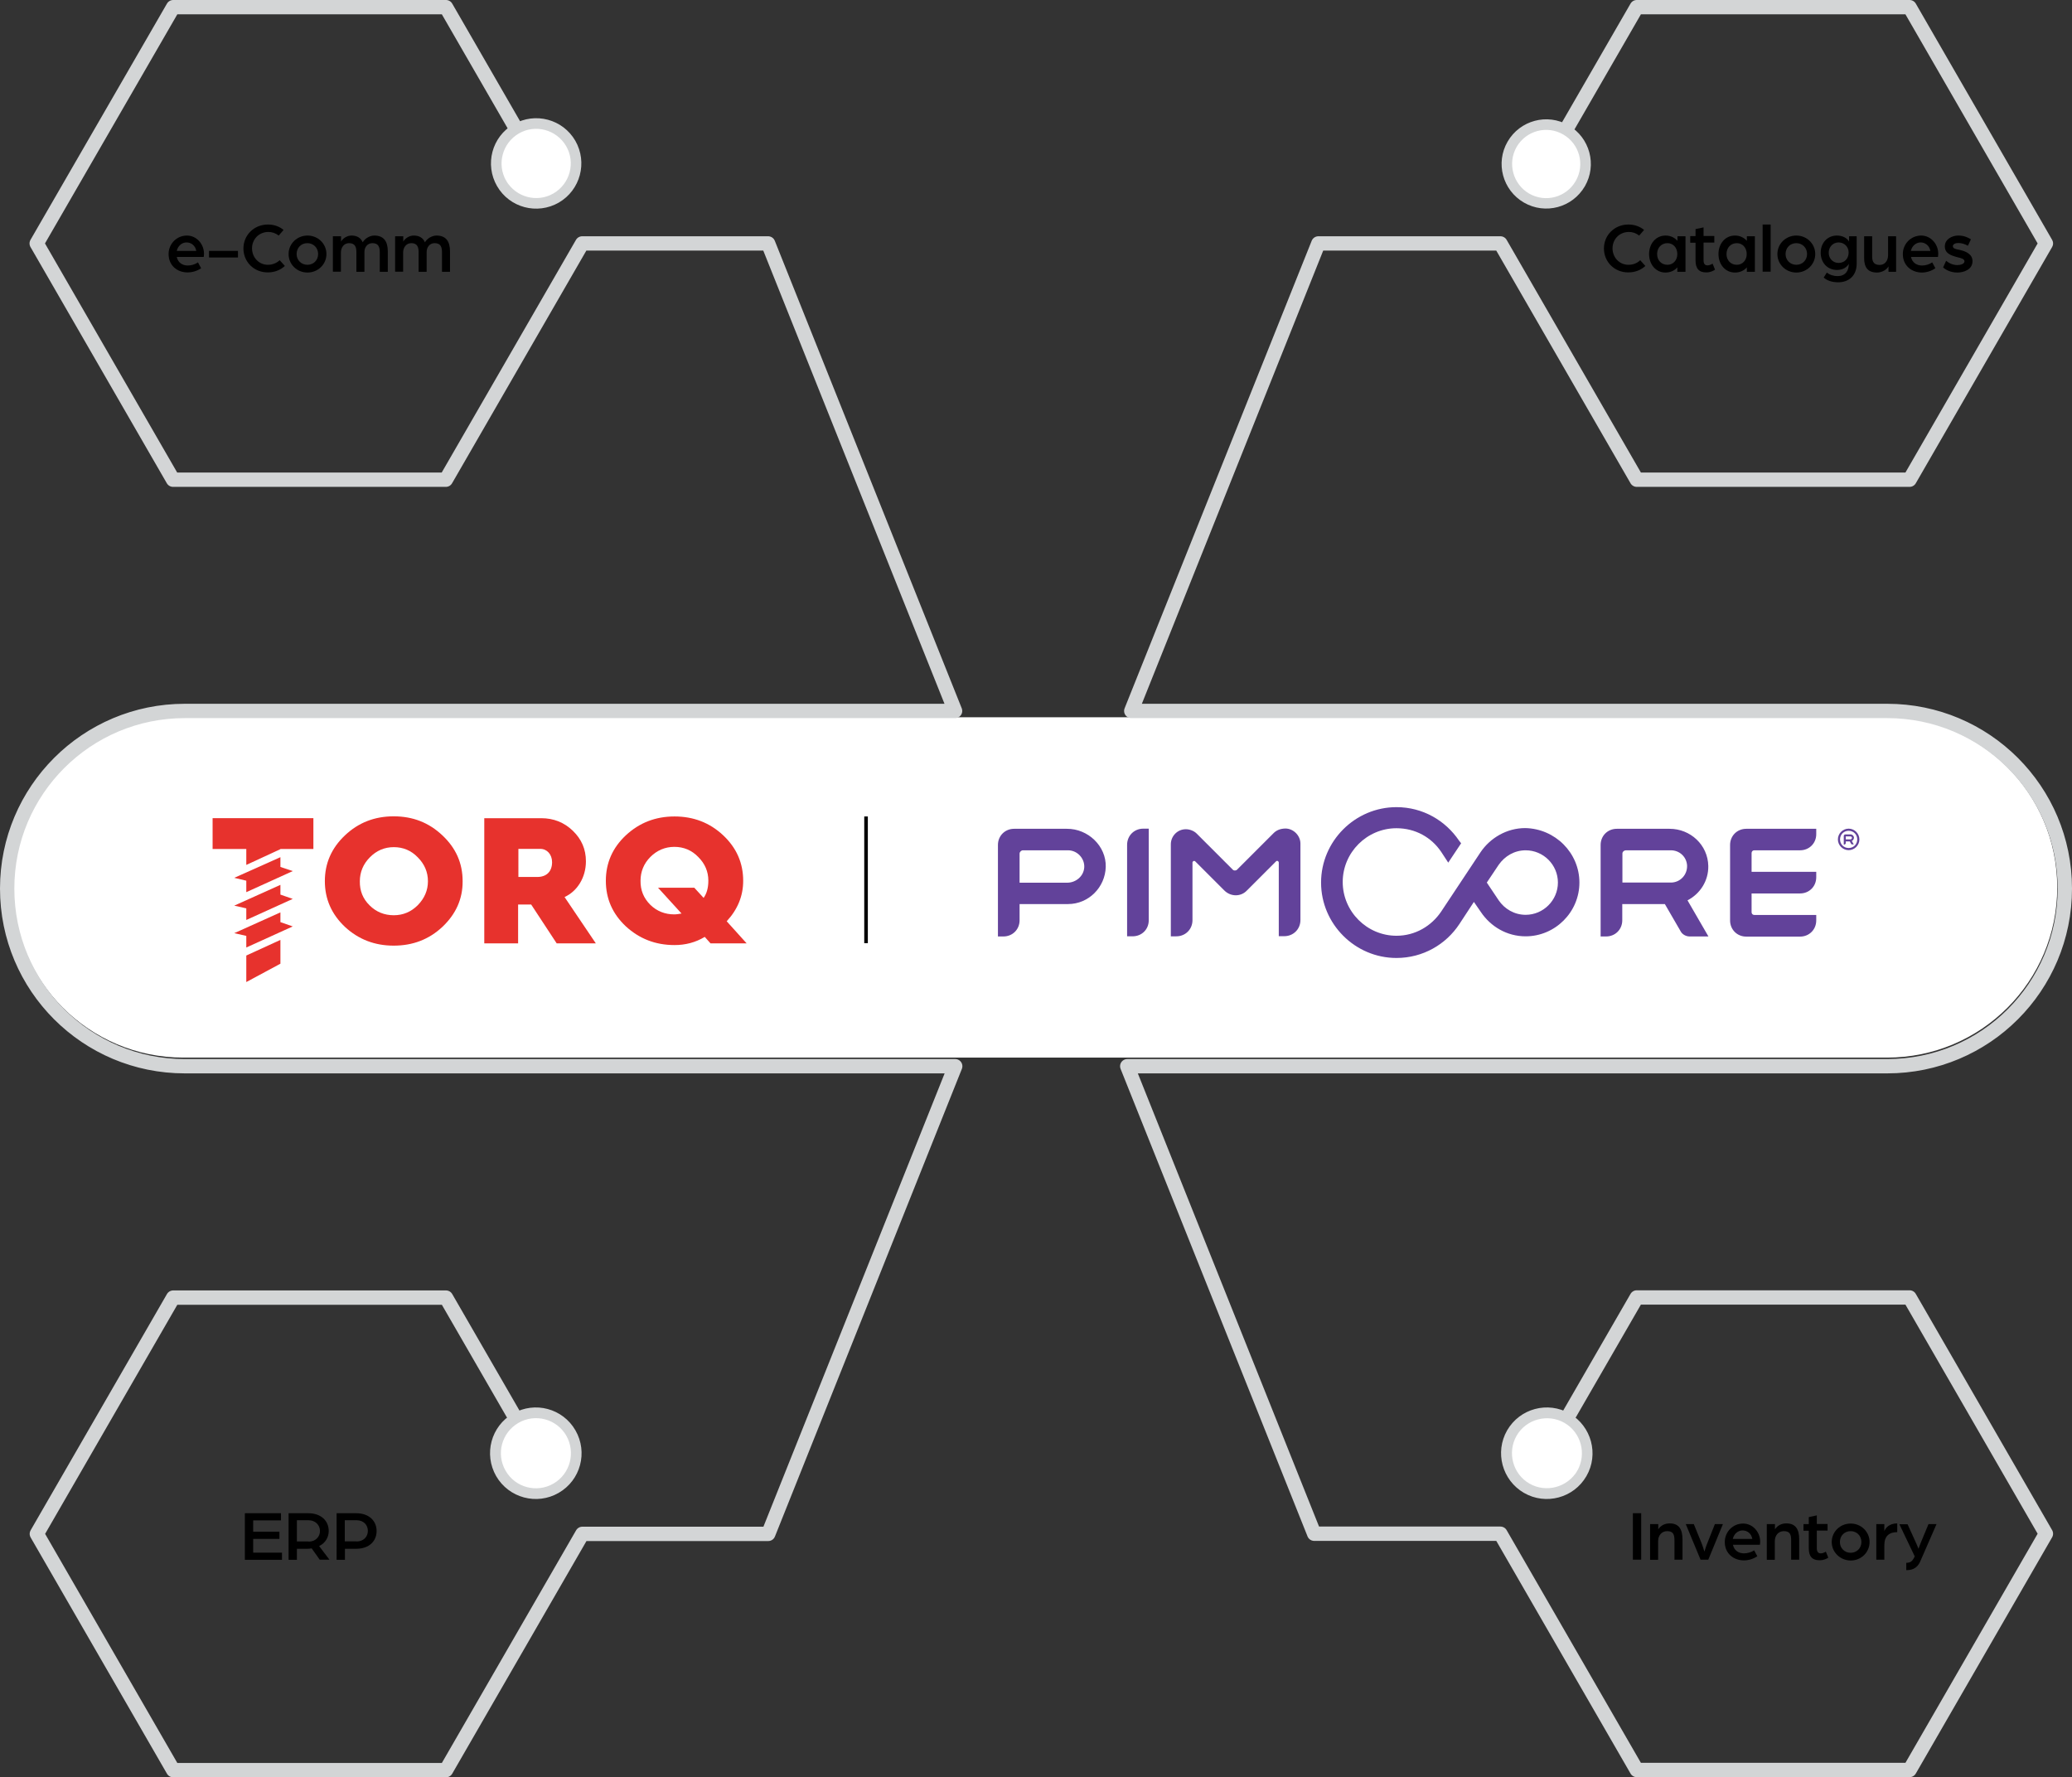 <?xml version="1.0" encoding="utf-8"?>
<!-- Generator: Adobe Illustrator 24.0.3, SVG Export Plug-In . SVG Version: 6.00 Build 0)  -->
<svg version="1.1" id="Layer_1" xmlns="http://www.w3.org/2000/svg" xmlns:xlink="http://www.w3.org/1999/xlink" x="0px" y="0px"
	 viewBox="0 0 144.53 123.96" style="enable-background:new 0 0 144.53 123.96;" xml:space="preserve">
<rect x="0" y="0" width="144.53" height="123.96" fill="#333333" stroke="none"/>
<style type="text/css">
	.st0{fill:#FFFFFF;}
	.st1{fill:#62429A;}
	.st2{fill:#E7322D;}
	.st3{fill:none;stroke:#000000;stroke-width:0.25;stroke-miterlimit:10;}
	.st4{fill:none;stroke:#D3D5D6;stroke-linecap:round;stroke-linejoin:round;}
	.st5{fill:#D3D5D6;}
</style>
<path class="st0" d="M131.63,73.77H12.78c-6.55,0-11.87-5.31-11.87-11.87s5.31-11.87,11.87-11.87h118.85
	c6.55,0,11.87,5.31,11.87,11.87S138.19,73.77,131.63,73.77z"/>
<g>
	<path d="M11.76,17.72c0-0.71,0.56-1.29,1.28-1.29c0.66,0,1.19,0.58,1.19,1.27c0,0.1-0.02,0.22-0.02,0.22h-1.88
		c0.08,0.4,0.4,0.6,0.77,0.6c0.25,0,0.51-0.08,0.71-0.22l0.22,0.41c-0.28,0.19-0.61,0.29-0.94,0.29
		C12.39,19.01,11.76,18.54,11.76,17.72z M13.69,17.5c-0.06-0.36-0.34-0.59-0.68-0.59c-0.32,0-0.6,0.24-0.68,0.59H13.69z"/>
	<path d="M14.58,17.5h2.02v0.46h-2.02V17.5z"/>
	<path d="M16.98,17.33c0-0.92,0.73-1.67,1.71-1.67c0.42,0,0.81,0.14,1.09,0.38l-0.34,0.39c-0.22-0.17-0.46-0.25-0.72-0.25
		c-0.67,0-1.14,0.52-1.14,1.14c0,0.63,0.47,1.15,1.11,1.15c0.31,0,0.61-0.12,0.82-0.32l0.36,0.4c-0.3,0.28-0.71,0.45-1.18,0.45
		C17.71,19.01,16.98,18.26,16.98,17.33z"/>
	<path d="M20.13,17.72c0-0.72,0.59-1.29,1.32-1.29c0.73,0,1.32,0.57,1.32,1.29c0,0.72-0.59,1.29-1.32,1.29
		C20.71,19.01,20.13,18.44,20.13,17.72z M22.19,17.72c0-0.44-0.33-0.76-0.75-0.76c-0.43,0-0.75,0.32-0.75,0.76
		c0,0.43,0.33,0.75,0.75,0.75C21.87,18.47,22.19,18.15,22.19,17.72z"/>
	<path d="M23.23,16.48h0.56v0.37c0.13-0.23,0.42-0.42,0.73-0.42c0.39,0,0.65,0.17,0.78,0.47c0.17-0.29,0.52-0.47,0.81-0.47
		c0.65,0,0.94,0.4,0.94,1.1v1.43h-0.56V17.6c0-0.35-0.08-0.64-0.51-0.64c-0.35,0-0.56,0.28-0.56,0.62v1.38h-0.56V17.6
		c0-0.35-0.08-0.64-0.51-0.64c-0.37,0-0.57,0.32-0.57,0.65v1.34h-0.56V16.48z"/>
	<path d="M27.57,16.48h0.56v0.37c0.13-0.23,0.42-0.42,0.73-0.42c0.39,0,0.65,0.17,0.78,0.47c0.17-0.29,0.52-0.47,0.81-0.47
		c0.65,0,0.94,0.4,0.94,1.1v1.43h-0.56V17.6c0-0.35-0.08-0.64-0.51-0.64c-0.35,0-0.56,0.28-0.56,0.62v1.38H29.2V17.6
		c0-0.35-0.08-0.64-0.51-0.64c-0.37,0-0.57,0.32-0.57,0.65v1.34h-0.56V16.48z"/>
</g>
<g>
	<g>
		<path d="M111.88,17.33c0-0.92,0.73-1.67,1.71-1.67c0.42,0,0.81,0.14,1.09,0.38l-0.34,0.39c-0.22-0.17-0.46-0.25-0.72-0.25
			c-0.67,0-1.14,0.52-1.14,1.14c0,0.63,0.47,1.15,1.11,1.15c0.32,0,0.61-0.11,0.82-0.32l0.36,0.4c-0.3,0.28-0.71,0.45-1.18,0.45
			C112.61,19.01,111.88,18.26,111.88,17.33z"/>
		<path d="M115.03,17.72c0-0.72,0.47-1.29,1.15-1.29c0.34,0,0.63,0.14,0.83,0.37v-0.32h0.56v2.48H117v-0.31
			c-0.2,0.23-0.49,0.36-0.83,0.36C115.49,19.01,115.03,18.43,115.03,17.72z M117,17.72c0-0.44-0.29-0.76-0.69-0.76
			c-0.42,0-0.72,0.32-0.72,0.76c0,0.44,0.3,0.75,0.72,0.75C116.7,18.47,117,18.16,117,17.72z"/>
		<path d="M118.27,18.16v-1.23h-0.37v-0.46h0.37v-0.49l0.56-0.12v0.6h0.75v0.46h-0.75v1.24c0,0.27,0.12,0.35,0.27,0.35
			c0.19,0,0.36-0.12,0.36-0.12l0.17,0.42c-0.12,0.08-0.32,0.19-0.6,0.19C118.51,19.01,118.27,18.73,118.27,18.16z"/>
		<path d="M119.87,17.72c0-0.72,0.47-1.29,1.15-1.29c0.34,0,0.63,0.14,0.83,0.37v-0.32h0.56v2.48h-0.56v-0.31
			c-0.2,0.23-0.49,0.36-0.83,0.36C120.33,19.01,119.87,18.43,119.87,17.72z M121.84,17.72c0-0.44-0.29-0.76-0.69-0.76
			c-0.42,0-0.72,0.32-0.72,0.76c0,0.44,0.3,0.75,0.72,0.75C121.54,18.47,121.84,18.16,121.84,17.72z"/>
		<path d="M122.95,15.66h0.56v3.29h-0.56V15.66z"/>
		<path d="M123.98,17.72c0-0.72,0.59-1.29,1.32-1.29c0.73,0,1.32,0.57,1.32,1.29c0,0.72-0.59,1.29-1.32,1.29
			C124.57,19.01,123.98,18.44,123.98,17.72z M126.05,17.72c0-0.44-0.33-0.76-0.75-0.76c-0.43,0-0.75,0.32-0.75,0.76
			c0,0.43,0.33,0.75,0.75,0.75C125.72,18.47,126.05,18.15,126.05,17.72z"/>
		<path d="M127.21,19.36l0.22-0.35c0.2,0.17,0.49,0.25,0.74,0.25c0.53,0,0.79-0.34,0.79-0.85V18.4c-0.1,0.2-0.37,0.43-0.82,0.43
			c-0.69,0-1.14-0.53-1.14-1.2s0.45-1.2,1.14-1.2c0.38,0,0.71,0.18,0.84,0.42v-0.37h0.53v1.91c0,0.87-0.58,1.3-1.29,1.3
			C127.79,19.69,127.44,19.57,127.21,19.36z M128.95,17.61c0-0.4-0.31-0.7-0.7-0.7c-0.39,0-0.69,0.31-0.69,0.72
			c0,0.41,0.3,0.71,0.69,0.71C128.66,18.34,128.95,18.04,128.95,17.61z"/>
		<path d="M130.03,17.99v-1.51h0.56v1.43c0,0.4,0.18,0.57,0.52,0.57c0.39,0,0.59-0.32,0.59-0.68v-1.32h0.56v2.48h-0.53v-0.38
			c-0.15,0.27-0.5,0.43-0.8,0.43C130.28,19.01,130.03,18.64,130.03,17.99z"/>
		<path d="M132.73,17.72c0-0.71,0.56-1.29,1.28-1.29c0.66,0,1.19,0.58,1.19,1.27c0,0.11-0.02,0.22-0.02,0.22h-1.88
			c0.08,0.4,0.4,0.6,0.77,0.6c0.25,0,0.51-0.08,0.71-0.22l0.22,0.41c-0.28,0.19-0.61,0.3-0.94,0.3
			C133.36,19.01,132.73,18.54,132.73,17.72z M134.65,17.5c-0.06-0.35-0.34-0.59-0.68-0.59c-0.32,0-0.6,0.24-0.68,0.59H134.65z"/>
		<path d="M135.54,18.65l0.21-0.46c0.16,0.13,0.42,0.3,0.79,0.3c0.23,0,0.49-0.09,0.49-0.26c0-0.18-0.25-0.23-0.5-0.29
			c-0.47-0.13-0.87-0.27-0.87-0.76s0.5-0.75,0.93-0.75c0.37,0,0.62,0.1,0.89,0.26l-0.21,0.45c-0.22-0.12-0.43-0.19-0.68-0.19
			c-0.19,0-0.37,0.08-0.37,0.22c0,0.17,0.21,0.21,0.43,0.25c0.46,0.1,0.94,0.29,0.94,0.8c0,0.58-0.6,0.79-1.06,0.79
			C136.02,19.01,135.67,18.78,135.54,18.65z"/>
	</g>
</g>
<g>
	<g>
		<path d="M17.08,105.55h2.52v0.5h-1.94v0.79h1.83v0.5h-1.83v0.96h2.01v0.5h-2.59V105.55z"/>
		<path d="M20.13,105.55h1.37c0.93,0,1.43,0.56,1.43,1.24c0,0.44-0.24,0.85-0.67,1.05l0.72,0.95H22.3L21.74,108
			c-0.09,0.02-0.19,0.03-0.29,0.03h-0.74v0.77h-0.58V105.55z M21.53,107.53c0.47,0,0.79-0.33,0.79-0.74c0-0.42-0.33-0.75-0.79-0.75
			h-0.82v1.48H21.53z"/>
		<path d="M23.47,105.55h1.37c0.93,0,1.43,0.56,1.43,1.24c0,0.69-0.5,1.24-1.43,1.24h-0.78v0.77h-0.58V105.55z M24.87,107.52
			c0.49,0,0.79-0.33,0.79-0.74s-0.3-0.74-0.78-0.74h-0.83v1.47H24.87z"/>
	</g>
</g>
<g>
	<g>
		<path d="M113.9,105.55h0.58v3.24h-0.58V105.55z"/>
		<path d="M115.11,106.31h0.56v0.36c0.19-0.28,0.47-0.41,0.8-0.41c0.67,0,0.89,0.45,0.89,1.11v1.42h-0.56v-1.35
			c0-0.41-0.09-0.64-0.51-0.64c-0.37,0-0.63,0.29-0.63,0.7v1.3h-0.56V106.31z"/>
		<path d="M117.59,106.31h0.56l0.51,1.25c0.13,0.32,0.23,0.67,0.23,0.67s0.1-0.35,0.23-0.66l0.5-1.26h0.56l-1.02,2.48h-0.54
			L117.59,106.31z"/>
		<path d="M120.31,107.56c0-0.71,0.56-1.29,1.28-1.29c0.66,0,1.19,0.58,1.19,1.27c0,0.1-0.02,0.21-0.02,0.21h-1.88
			c0.08,0.4,0.4,0.6,0.77,0.6c0.25,0,0.51-0.08,0.71-0.21l0.22,0.41c-0.28,0.19-0.61,0.29-0.94,0.29
			C120.94,108.84,120.31,108.37,120.31,107.56z M122.23,107.34c-0.06-0.36-0.34-0.59-0.68-0.59c-0.32,0-0.6,0.24-0.68,0.59H122.23z"
			/>
		<path d="M123.25,106.31h0.56v0.36c0.19-0.28,0.47-0.41,0.8-0.41c0.67,0,0.89,0.45,0.89,1.11v1.42h-0.56v-1.35
			c0-0.41-0.09-0.64-0.51-0.64c-0.37,0-0.63,0.29-0.63,0.7v1.3h-0.56V106.31z"/>
		<path d="M126.17,108v-1.23h-0.37v-0.46h0.37v-0.49l0.56-0.12v0.6h0.75v0.46h-0.75v1.24c0,0.26,0.12,0.35,0.27,0.35
			c0.19,0,0.36-0.12,0.36-0.12l0.17,0.42c-0.12,0.08-0.32,0.18-0.6,0.18C126.42,108.84,126.17,108.57,126.17,108z"/>
		<path d="M127.77,107.56c0-0.72,0.59-1.29,1.32-1.29c0.73,0,1.32,0.57,1.32,1.29c0,0.72-0.59,1.29-1.32,1.29
			C128.36,108.84,127.77,108.27,127.77,107.56z M129.84,107.56c0-0.44-0.33-0.76-0.75-0.76c-0.43,0-0.75,0.32-0.75,0.76
			c0,0.43,0.33,0.75,0.75,0.75C129.51,108.31,129.84,107.99,129.84,107.56z"/>
		<path d="M130.88,106.31h0.56v0.49c0.09-0.25,0.37-0.54,0.9-0.54v0.61c-0.55,0-0.9,0.26-0.9,0.91v1.01h-0.56V106.31z"/>
		<path d="M132.96,109.01c0.29,0,0.42-0.1,0.55-0.35l0.05-0.1l-1.07-2.24h0.57l0.6,1.32c0.08,0.17,0.16,0.39,0.16,0.39
			s0.11-0.29,0.16-0.42l0.54-1.3h0.56l-1.13,2.59c-0.25,0.58-0.69,0.62-0.98,0.62V109.01z"/>
	</g>
</g>
<g>
	<g>
		<path class="st1" d="M128.95,57.8c0.41,0,0.75,0.34,0.75,0.75s-0.34,0.75-0.75,0.75c-0.41,0-0.75-0.34-0.75-0.75
			S128.54,57.8,128.95,57.8L128.95,57.8z M128.95,57.95c-0.34,0-0.6,0.26-0.6,0.6c0,0.34,0.26,0.6,0.6,0.6c0.34,0,0.6-0.26,0.6-0.6
			C129.55,58.21,129.29,57.95,128.95,57.95"/>
		<path class="st1" d="M125.56,59.31h-3.19c-0.11,0-0.19,0.08-0.19,0.19v1.31h4.51v0.38c0,0.64-0.49,1.13-1.13,1.13h-3.38v1.31
			c0,0.11,0.08,0.19,0.19,0.19h4.32v0.38c0,0.64-0.49,1.13-1.13,1.13h-3.75c-0.64,0-1.13-0.49-1.13-1.13v-5.26
			c0-0.64,0.49-1.13,1.13-1.13h4.88v0.38C126.69,58.82,126.2,59.31,125.56,59.31z"/>
		<path class="st1" d="M117.71,62.8l1.46,2.52h-1.31c-0.26,0-0.53-0.15-0.64-0.38l-1.09-1.88h-2.97v1.13c0,0.64-0.49,1.13-1.13,1.13
			h-0.38v-6.38c0-0.64,0.49-1.13,1.13-1.13h3.68c1.46,0,2.67,1.13,2.7,2.59C119.18,61.45,118.58,62.35,117.71,62.8z M113.17,59.53
			v2.03h3.38c0.64,0,1.16-0.53,1.13-1.2c-0.04-0.6-0.53-1.05-1.13-1.05h-3.12C113.28,59.31,113.17,59.42,113.17,59.53z"/>
		<path class="st1" d="M88.84,58.11l-2.55,2.55c-0.08,0.08-0.23,0.08-0.3,0l-2.52-2.52c-0.19-0.19-0.49-0.3-0.75-0.3l0,0
			c-0.6,0-1.05,0.49-1.05,1.05v6.42h0.38c0.64,0,1.13-0.49,1.13-1.13v-4.02c0-0.08,0.11-0.15,0.19-0.08l2.03,2.03
			c0.45,0.45,1.16,0.45,1.58,0l2.03-2.03c0.08-0.08,0.19,0,0.19,0.08v5.14h0.38c0.64,0,1.13-0.49,1.13-1.13v-5.33
			c0-0.56-0.49-1.05-1.05-1.05l0,0C89.29,57.8,89.03,57.92,88.84,58.11z"/>
		<path class="st1" d="M80.13,64.19V57.8h-0.38c-0.64,0-1.13,0.49-1.13,1.13v6.38h0.38C79.64,65.31,80.13,64.83,80.13,64.19z"/>
		<path class="st1" d="M77.13,60.47c-0.04,1.43-1.2,2.59-2.63,2.59h-3.38v1.13c0,0.64-0.49,1.13-1.13,1.13h-0.38v-6.38
			c0-0.64,0.49-1.13,1.13-1.13h3.68C75.89,57.8,77.17,59.01,77.13,60.47z M75.63,60.51c0.04-0.64-0.49-1.2-1.13-1.2h-3.15
			c-0.11,0-0.23,0.11-0.23,0.23v2.03h3.34C75.06,61.56,75.59,61.11,75.63,60.51z"/>
		<path class="st1" d="M110.17,61.56c0,2.06-1.69,3.75-3.75,3.75c-1.31,0-2.44-0.68-3.12-1.69l-0.49-0.71l-1.01,1.54
			c-0.94,1.43-2.55,2.37-4.39,2.37c-2.89,0-5.26-2.37-5.26-5.26c0-2.89,2.37-5.26,5.26-5.26c1.84,0,3.42,0.94,4.36,2.33l0.15,0.19
			l-0.9,1.35l-0.49-0.75c-0.68-1.01-1.8-1.65-3.12-1.65c-2.06,0-3.75,1.69-3.75,3.75c0,2.06,1.69,3.75,3.75,3.75
			c1.31,0,2.44-0.68,3.12-1.69l2.74-4.13c0.68-1.01,1.84-1.69,3.12-1.69C108.48,57.8,110.17,59.49,110.17,61.56z M108.67,61.56
			c0-1.24-1.01-2.25-2.25-2.25c-0.79,0-1.46,0.41-1.88,1.01l-0.83,1.24l0.83,1.24c0.41,0.6,1.09,1.01,1.88,1.01
			C107.65,63.81,108.67,62.8,108.67,61.56z"/>
		<path class="st1" d="M129.17,58.66l0.14,0.24h-0.12c-0.03,0-0.05-0.02-0.06-0.03l-0.1-0.18h-0.28v0.11c0,0.06-0.05,0.11-0.11,0.11
			h-0.03v-0.6c0-0.06,0.05-0.11,0.11-0.11h0.35c0.14,0,0.25,0.11,0.25,0.24C129.31,58.54,129.25,58.62,129.17,58.66z M128.75,58.36
			v0.19h0.32c0.06,0,0.11-0.05,0.11-0.11c0-0.06-0.05-0.1-0.11-0.1h-0.29C128.76,58.33,128.75,58.35,128.75,58.36z"/>
	</g>
	<g>
		<polygon class="st2" points="19.56,65.56 17.18,66.65 17.18,68.5 19.56,67.22 		"/>
		<path class="st2" d="M30.86,64.65c-0.94,0.88-2.07,1.31-3.4,1.31s-2.46-0.44-3.4-1.31c-0.94-0.89-1.4-1.95-1.4-3.19
			c0-1.24,0.46-2.3,1.4-3.19c0.94-0.89,2.07-1.33,3.4-1.33c1.34,0,2.46,0.44,3.4,1.33c0.94,0.88,1.41,1.94,1.41,3.19
			C32.28,62.7,31.8,63.76,30.86,64.65 M25.78,63.15c0.46,0.46,1.03,0.69,1.69,0.69c0.65,0,1.21-0.24,1.67-0.7
			c0.47-0.48,0.71-1.04,0.71-1.67c0-0.64-0.24-1.2-0.71-1.67c-0.46-0.48-1.03-0.71-1.67-0.71c-0.65,0-1.21,0.24-1.67,0.71
			c-0.46,0.46-0.7,1.03-0.7,1.67C25.09,62.13,25.31,62.69,25.78,63.15"/>
		<path class="st2" d="M33.78,65.79v-8.72h3.97c0.86,0,1.6,0.29,2.21,0.88c0.61,0.59,0.91,1.29,0.91,2.13
			c0,1.11-0.59,2.08-1.49,2.49l2.18,3.23h-2.73l-1.78-2.71h-0.03h-0.88v2.71H33.78z M36.15,61.17h1.33c0.64,0,1.03-0.38,1.03-1.03
			c0-0.55-0.36-0.93-0.82-0.93h-1.53V61.17z"/>
		<path class="st2" d="M50.44,58.26c0.94,0.88,1.4,1.94,1.4,3.18c0,1.06-0.39,2-1.15,2.82l1.39,1.54h-2.52l-0.4-0.45
			c-0.65,0.39-1.35,0.57-2.11,0.57c-1.33,0-2.45-0.44-3.39-1.3c-0.94-0.88-1.4-1.94-1.4-3.18s0.46-2.3,1.4-3.18
			c0.94-0.87,2.06-1.31,3.39-1.31C48.37,56.95,49.5,57.38,50.44,58.26 M45.36,63.11c0.46,0.45,1.03,0.67,1.67,0.67
			c0.16,0,0.33-0.03,0.51-0.06l-1.64-1.8h2.53l0.65,0.71c0.21-0.29,0.33-0.69,0.33-1.2c0-0.64-0.24-1.19-0.7-1.65
			c-0.46-0.48-1.03-0.71-1.67-0.71s-1.21,0.24-1.67,0.7c-0.46,0.46-0.69,1.03-0.69,1.66C44.67,62.1,44.9,62.65,45.36,63.11"/>
		<polygon class="st2" points="14.83,57.07 14.83,59.22 17.18,59.22 17.18,60.33 19.56,59.23 19.56,59.22 21.86,59.22 21.86,57.07 
					"/>
		<polygon class="st2" points="20.42,60.76 19.56,60.47 19.56,59.79 16.34,61.23 17.18,61.43 17.18,62.23 		"/>
		<polygon class="st2" points="20.42,62.7 19.56,62.4 19.56,61.72 16.34,63.17 17.18,63.36 17.18,64.17 		"/>
		<polygon class="st2" points="20.42,64.62 19.56,64.32 19.56,63.64 16.34,65.09 17.18,65.28 17.18,66.09 		"/>
	</g>
	<line class="st3" x1="60.41" y1="56.95" x2="60.41" y2="65.79"/>
</g>
<g>
	<g>
		<path class="st4" d="M37.48,11.54L31.11,0.5H12.08L2.56,16.98l9.51,16.48h19.03l9.51-16.48v0h12.97l13.04,32.61l0,0H12.89
			c-6.84,0-12.39,5.54-12.39,12.39s5.54,12.39,12.39,12.39h53.74l-13.04,32.62H40.62v0l-9.51,16.48H12.08l-9.51-16.48l9.51-16.48
			h19.03l6.35,11"/>
		<g>
			<g>
				<path class="st0" d="M39.81,10.01c0.77,1.33,0.31,3.03-1.02,3.8c-1.33,0.77-3.03,0.31-3.8-1.02c-0.77-1.33-0.31-3.03,1.02-3.8
					C37.34,8.22,39.04,8.68,39.81,10.01z"/>
				<path class="st5" d="M40.13,9.82c-0.87-1.51-2.8-2.02-4.31-1.15c-1.51,0.87-2.02,2.8-1.15,4.31c0.87,1.51,2.8,2.02,4.31,1.15
					C40.48,13.26,41,11.33,40.13,9.82C39.26,8.32,41,11.33,40.13,9.82z M35.31,12.61c-0.67-1.15-0.27-2.63,0.88-3.3
					c1.15-0.67,2.63-0.27,3.3,0.88c0.67,1.15,0.27,2.63-0.88,3.3S35.98,13.76,35.31,12.61C34.65,11.45,35.98,13.76,35.31,12.61z"/>
			</g>
		</g>
		<g>
			<g>
				<path class="st0" d="M34.94,102.77c0.78,1.35,2.5,1.81,3.85,1.03c1.35-0.78,1.81-2.5,1.03-3.85c-0.78-1.35-2.5-1.81-3.85-1.03
					C34.62,99.7,34.16,101.43,34.94,102.77z"/>
				<path class="st5" d="M34.61,102.96c-0.88-1.53-0.36-3.48,1.17-4.36c1.53-0.88,3.48-0.36,4.36,1.17
					c0.88,1.53,0.36,3.48-1.17,4.36C37.45,105.01,35.49,104.49,34.61,102.96C33.73,101.44,35.49,104.49,34.61,102.96z M39.5,100.14
					c-0.67-1.17-2.17-1.57-3.34-0.89s-1.57,2.17-0.89,3.34c0.67,1.17,2.17,1.57,3.34,0.89C39.77,102.81,40.17,101.31,39.5,100.14
					C38.82,98.97,40.17,101.31,39.5,100.14z"/>
			</g>
		</g>
	</g>
</g>
<g>
	<g>
		<path class="st4" d="M107.78,11.57l6.39-11.07h19.03l9.51,16.48l-9.51,16.48h-19.03l-9.51-16.48v0h-12.7L78.91,49.59v0h52.73
			c6.84,0,12.39,5.54,12.39,12.39s-5.54,12.39-12.39,12.39H78.63v0l13.04,32.61h12.97l0.02,0l9.51,16.48h19.03l9.51-16.48
			L133.2,90.5h-19.03l-6.35,11"/>
		<g>
			<g>
				<path class="st0" d="M110.23,12.81c-0.76,1.31-2.44,1.76-3.75,1c-1.31-0.76-1.76-2.44-1-3.75c0.76-1.31,2.44-1.76,3.75-1
					C110.54,9.82,110.99,11.5,110.23,12.81z"/>
				<path class="st5" d="M110.55,12.99c0.86-1.48,0.35-3.39-1.14-4.25c-1.48-0.86-3.39-0.35-4.25,1.14
					c-0.86,1.48-0.35,3.39,1.14,4.25C107.79,14.99,109.69,14.48,110.55,12.99C111.41,11.51,109.69,14.48,110.55,12.99z
					 M105.79,10.25c0.66-1.14,2.11-1.53,3.25-0.87c1.14,0.66,1.53,2.11,0.87,3.25c-0.66,1.14-2.11,1.53-3.25,0.87
					C105.53,12.84,105.14,11.38,105.79,10.25C106.45,9.11,105.14,11.38,105.79,10.25z"/>
			</g>
		</g>
		<g>
			<g>
				<path class="st0" d="M105.46,99.95c-0.78,1.35-0.32,3.07,1.03,3.85c1.35,0.78,3.07,0.32,3.85-1.03
					c0.78-1.35,0.32-3.07-1.03-3.85S106.23,98.61,105.46,99.95z"/>
				<path class="st5" d="M105.13,99.77c0.88-1.53,2.84-2.05,4.36-1.17s2.05,2.84,1.17,4.36c-0.88,1.53-2.84,2.05-4.36,1.17
					S104.25,101.29,105.13,99.77C106.01,98.24,104.25,101.29,105.13,99.77z M110.02,102.59c0.67-1.17,0.27-2.67-0.89-3.34
					s-2.67-0.27-3.34,0.89c-0.67,1.17-0.27,2.67,0.89,3.34S109.34,103.75,110.02,102.59C110.69,101.42,109.34,103.75,110.02,102.59z
					"/>
			</g>
		</g>
	</g>
</g>
<g>
</g>
<g>
</g>
<g>
</g>
<g>
</g>
<g>
</g>
<g>
</g>
<g>
</g>
</svg>
